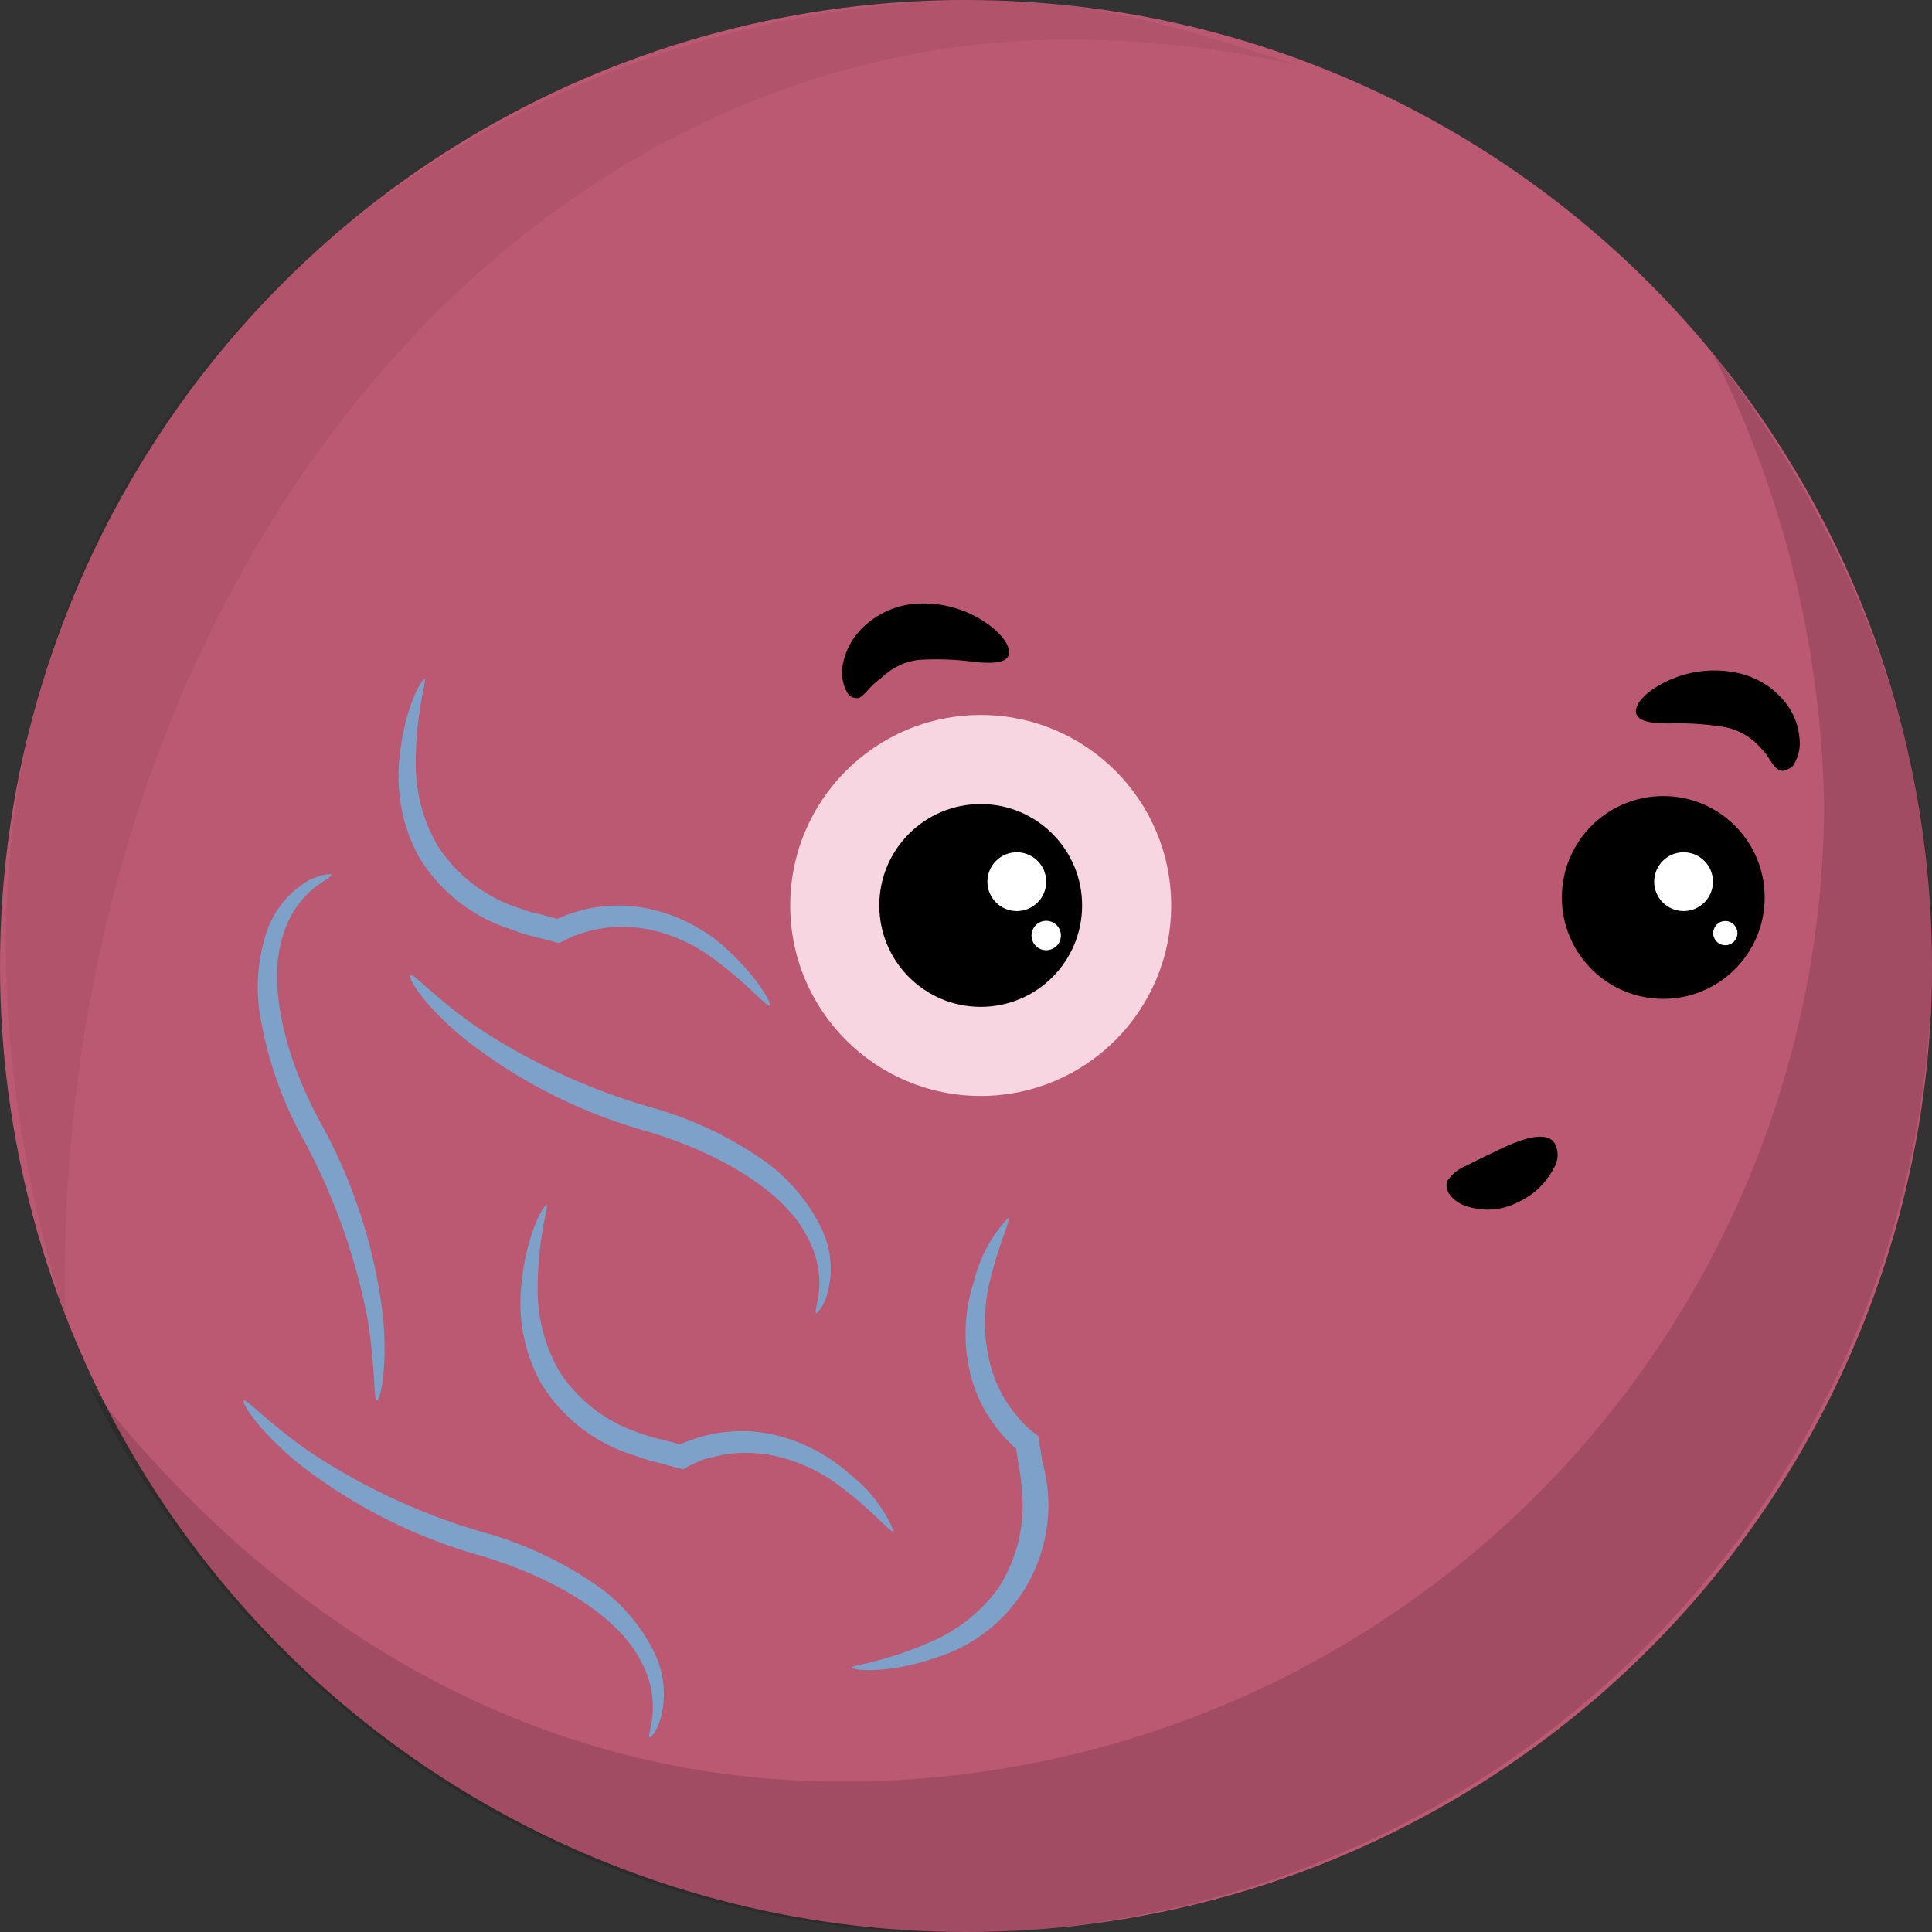 <svg xmlns="http://www.w3.org/2000/svg" viewBox="0 0 89.36 89.36"><rect x="0" y="0" width="89.36" height="89.36" fill="#333333" stroke="none"/><defs><style>.cls-1{fill:#bb5872;}.cls-2{opacity:0.14;}.cls-3{opacity:0.06;}.cls-4{fill:#7da1c9;}.cls-5{fill:#f8d6e1;}.cls-6{fill:#fff;}</style></defs><g id="Layer_2" data-name="Layer 2"><g id="Layer_3" data-name="Layer 3"><circle class="cls-1" cx="44.68" cy="44.68" r="44.68"/><path class="cls-2" d="M79.24,16.36a48.6,48.6,0,0,1,5.13,20.88A45.32,45.32,0,0,1,38.89,82.4C24.21,82.4,12.39,74.68,4.08,64c7.44,14.87,22.32,25.4,40.18,25.4A45.21,45.21,0,0,0,89.36,44C89.36,33.6,85.14,24,79.24,16.36Z"/><path class="cls-3" d="M45.67,0C19.29,0-8.67,23,3,60.78,2.42,28,23.11,1.83,49.49,1.83A48.91,48.91,0,0,1,60,3C55.37,1.53,50.76,0,45.67,0Z"/><path class="cls-4" d="M30.05,80.35c-.09,0,.06-.39.13-1a4.41,4.41,0,0,0-.55-2.54c-1-2-3.91-3.81-7.31-4.83a24.33,24.33,0,0,1-8.46-4.25c-1.9-1.54-2.71-2.87-2.58-2.95s1.09,1,3,2.34a29.1,29.1,0,0,0,8.32,3.82,17.43,17.43,0,0,1,4.78,2.24,8.17,8.17,0,0,1,2.9,3.29,4.38,4.38,0,0,1,.28,3C30.38,80.1,30.09,80.38,30.05,80.35Z"/><path class="cls-4" d="M41.34,70.82c-.14.11-.9-.89-2.48-2.07a7.65,7.65,0,0,0-3.08-1.42,6.19,6.19,0,0,0-2-.09,6.28,6.28,0,0,0-1,.21c-.18,0-.35.11-.51.17a4.51,4.51,0,0,0-.67.34l-1.21-.32a7.74,7.74,0,0,1-1-.31A7.66,7.66,0,0,1,25,63.94a7.74,7.74,0,0,1-.9-4.38c.22-2.52,1.08-3.88,1.18-3.82s-.41,1.49-.41,3.85a7.51,7.51,0,0,0,1,3.84,7,7,0,0,0,3.81,2.88,6.61,6.61,0,0,0,1,.29l.78.21c-.08,0,.24-.11.42-.17a4.35,4.35,0,0,1,.61-.2,6.38,6.38,0,0,1,1.22-.22,6.63,6.63,0,0,1,2.29.19,7.88,7.88,0,0,1,3.31,1.78A6.56,6.56,0,0,1,41.34,70.82Z"/><path class="cls-4" d="M15.34,40.46c0,.09-.32.23-.82.62a4.41,4.41,0,0,0-1.43,2.19c-.71,2.15,0,5.45,1.7,8.59a24.43,24.43,0,0,1,2.92,9c.24,2.44-.14,4-.29,3.91S17.37,63.28,17,61a29.18,29.18,0,0,0-3.13-8.6,17.71,17.71,0,0,1-1.76-5A8.13,8.13,0,0,1,12.37,43a4.38,4.38,0,0,1,1.91-2.28C14.92,40.41,15.33,40.41,15.34,40.46Z"/><path class="cls-4" d="M46.62,56.34c.16.08-.45,1.19-.88,3.11a7.83,7.83,0,0,0,0,3.39,6.22,6.22,0,0,0,.72,1.85,6.13,6.13,0,0,0,.62.85,4.48,4.48,0,0,0,.36.4,4.17,4.17,0,0,0,.58.47c.07.41.13.82.2,1.23a7.38,7.38,0,0,1-4.83,9c-2.4.84-4,.6-4,.49s1.52-.24,3.68-1.2a7.47,7.47,0,0,0,3.1-2.47,7,7,0,0,0,1.08-4.65,6.85,6.85,0,0,0-.13-1L47,67a3.82,3.82,0,0,1-.33-.3,6.42,6.42,0,0,1-.43-.48,6.84,6.84,0,0,1-.7-1A6.92,6.92,0,0,1,44.77,63a7.73,7.73,0,0,1,.28-3.74A6.5,6.5,0,0,1,46.62,56.34Z"/><path class="cls-4" d="M37.75,60.73c-.09,0,.06-.39.13-1a4.4,4.4,0,0,0-.56-2.55c-1-2-3.9-3.8-7.31-4.83a24.19,24.19,0,0,1-8.45-4.24c-1.91-1.54-2.71-2.87-2.58-3s1.09,1,3,2.34a29.1,29.1,0,0,0,8.32,3.82,17.14,17.14,0,0,1,4.78,2.24A8.24,8.24,0,0,1,38,56.83a4.31,4.31,0,0,1,.27,3C38.08,60.47,37.79,60.76,37.75,60.73Z"/><path class="cls-4" d="M35.61,46.5c-.13.12-.9-.88-2.48-2.06A7.65,7.65,0,0,0,30.05,43a6.19,6.19,0,0,0-2-.09,6.28,6.28,0,0,0-1,.21l-.51.17a7.06,7.06,0,0,0-.67.33l-1.21-.31a6.89,6.89,0,0,1-1-.32,7.68,7.68,0,0,1-4.3-3.38,7.83,7.83,0,0,1-.9-4.38c.22-2.53,1.08-3.88,1.18-3.82s-.4,1.49-.41,3.85a7.53,7.53,0,0,0,1,3.84A7.06,7.06,0,0,0,24,42a6.61,6.61,0,0,0,1,.29l.78.21.42-.18c.2-.07.41-.14.61-.19A5.92,5.92,0,0,1,28,41.91a6.63,6.63,0,0,1,2.29.19,7.71,7.71,0,0,1,3.31,1.78C35.14,45.3,35.69,46.45,35.61,46.5Z"/><circle class="cls-5" cx="45.36" cy="41.88" r="8.81"/><circle cx="45.36" cy="41.88" r="4.69"/><circle cx="76.93" cy="41.51" r="4.69"/><circle class="cls-6" cx="77.87" cy="40.78" r="1.36"/><circle class="cls-6" cx="47.03" cy="40.78" r="1.36"/><path d="M39.7,32.29c-.16,0-.38,0-.55-.32A1.94,1.94,0,0,1,39,30.65a3.21,3.21,0,0,1,1-1.71,3.92,3.92,0,0,1,2.18-1,5.1,5.1,0,0,1,3.61,1c.74.56,1,1.13.83,1.43s-.76.32-1.52.25a13,13,0,0,0-2.59-.1,2.93,2.93,0,0,0-1,.3,3.14,3.14,0,0,0-.75.54C40.24,31.71,40,32.18,39.7,32.29Z"/><path d="M82.32,35.63c-.33-.14-.48-.63-.85-1a3,3,0,0,0-1.69-1,13.58,13.58,0,0,0-2.59-.17c-.76,0-1.34-.08-1.49-.4s.18-.86,1-1.34a5.1,5.1,0,0,1,3.69-.59,3.83,3.83,0,0,1,2.06,1.21,3.1,3.1,0,0,1,.78,1.8,1.89,1.89,0,0,1-.31,1.29C82.7,35.62,82.48,35.69,82.32,35.63Z"/><circle class="cls-6" cx="48.39" cy="43.27" r="0.68"/><circle class="cls-6" cx="79.8" cy="43.16" r="0.56"/><path d="M71.86,52.81a1.13,1.13,0,0,1,0,1.23,3.48,3.48,0,0,1-1.66,1.57,3.08,3.08,0,0,1-2.56.11c-.65-.32-.84-.81-.68-1.12a1.9,1.9,0,0,1,.88-.69c.36-.19.77-.39,1.26-.62C70.06,52.81,71.38,52.25,71.86,52.81Z"/></g></g></svg>